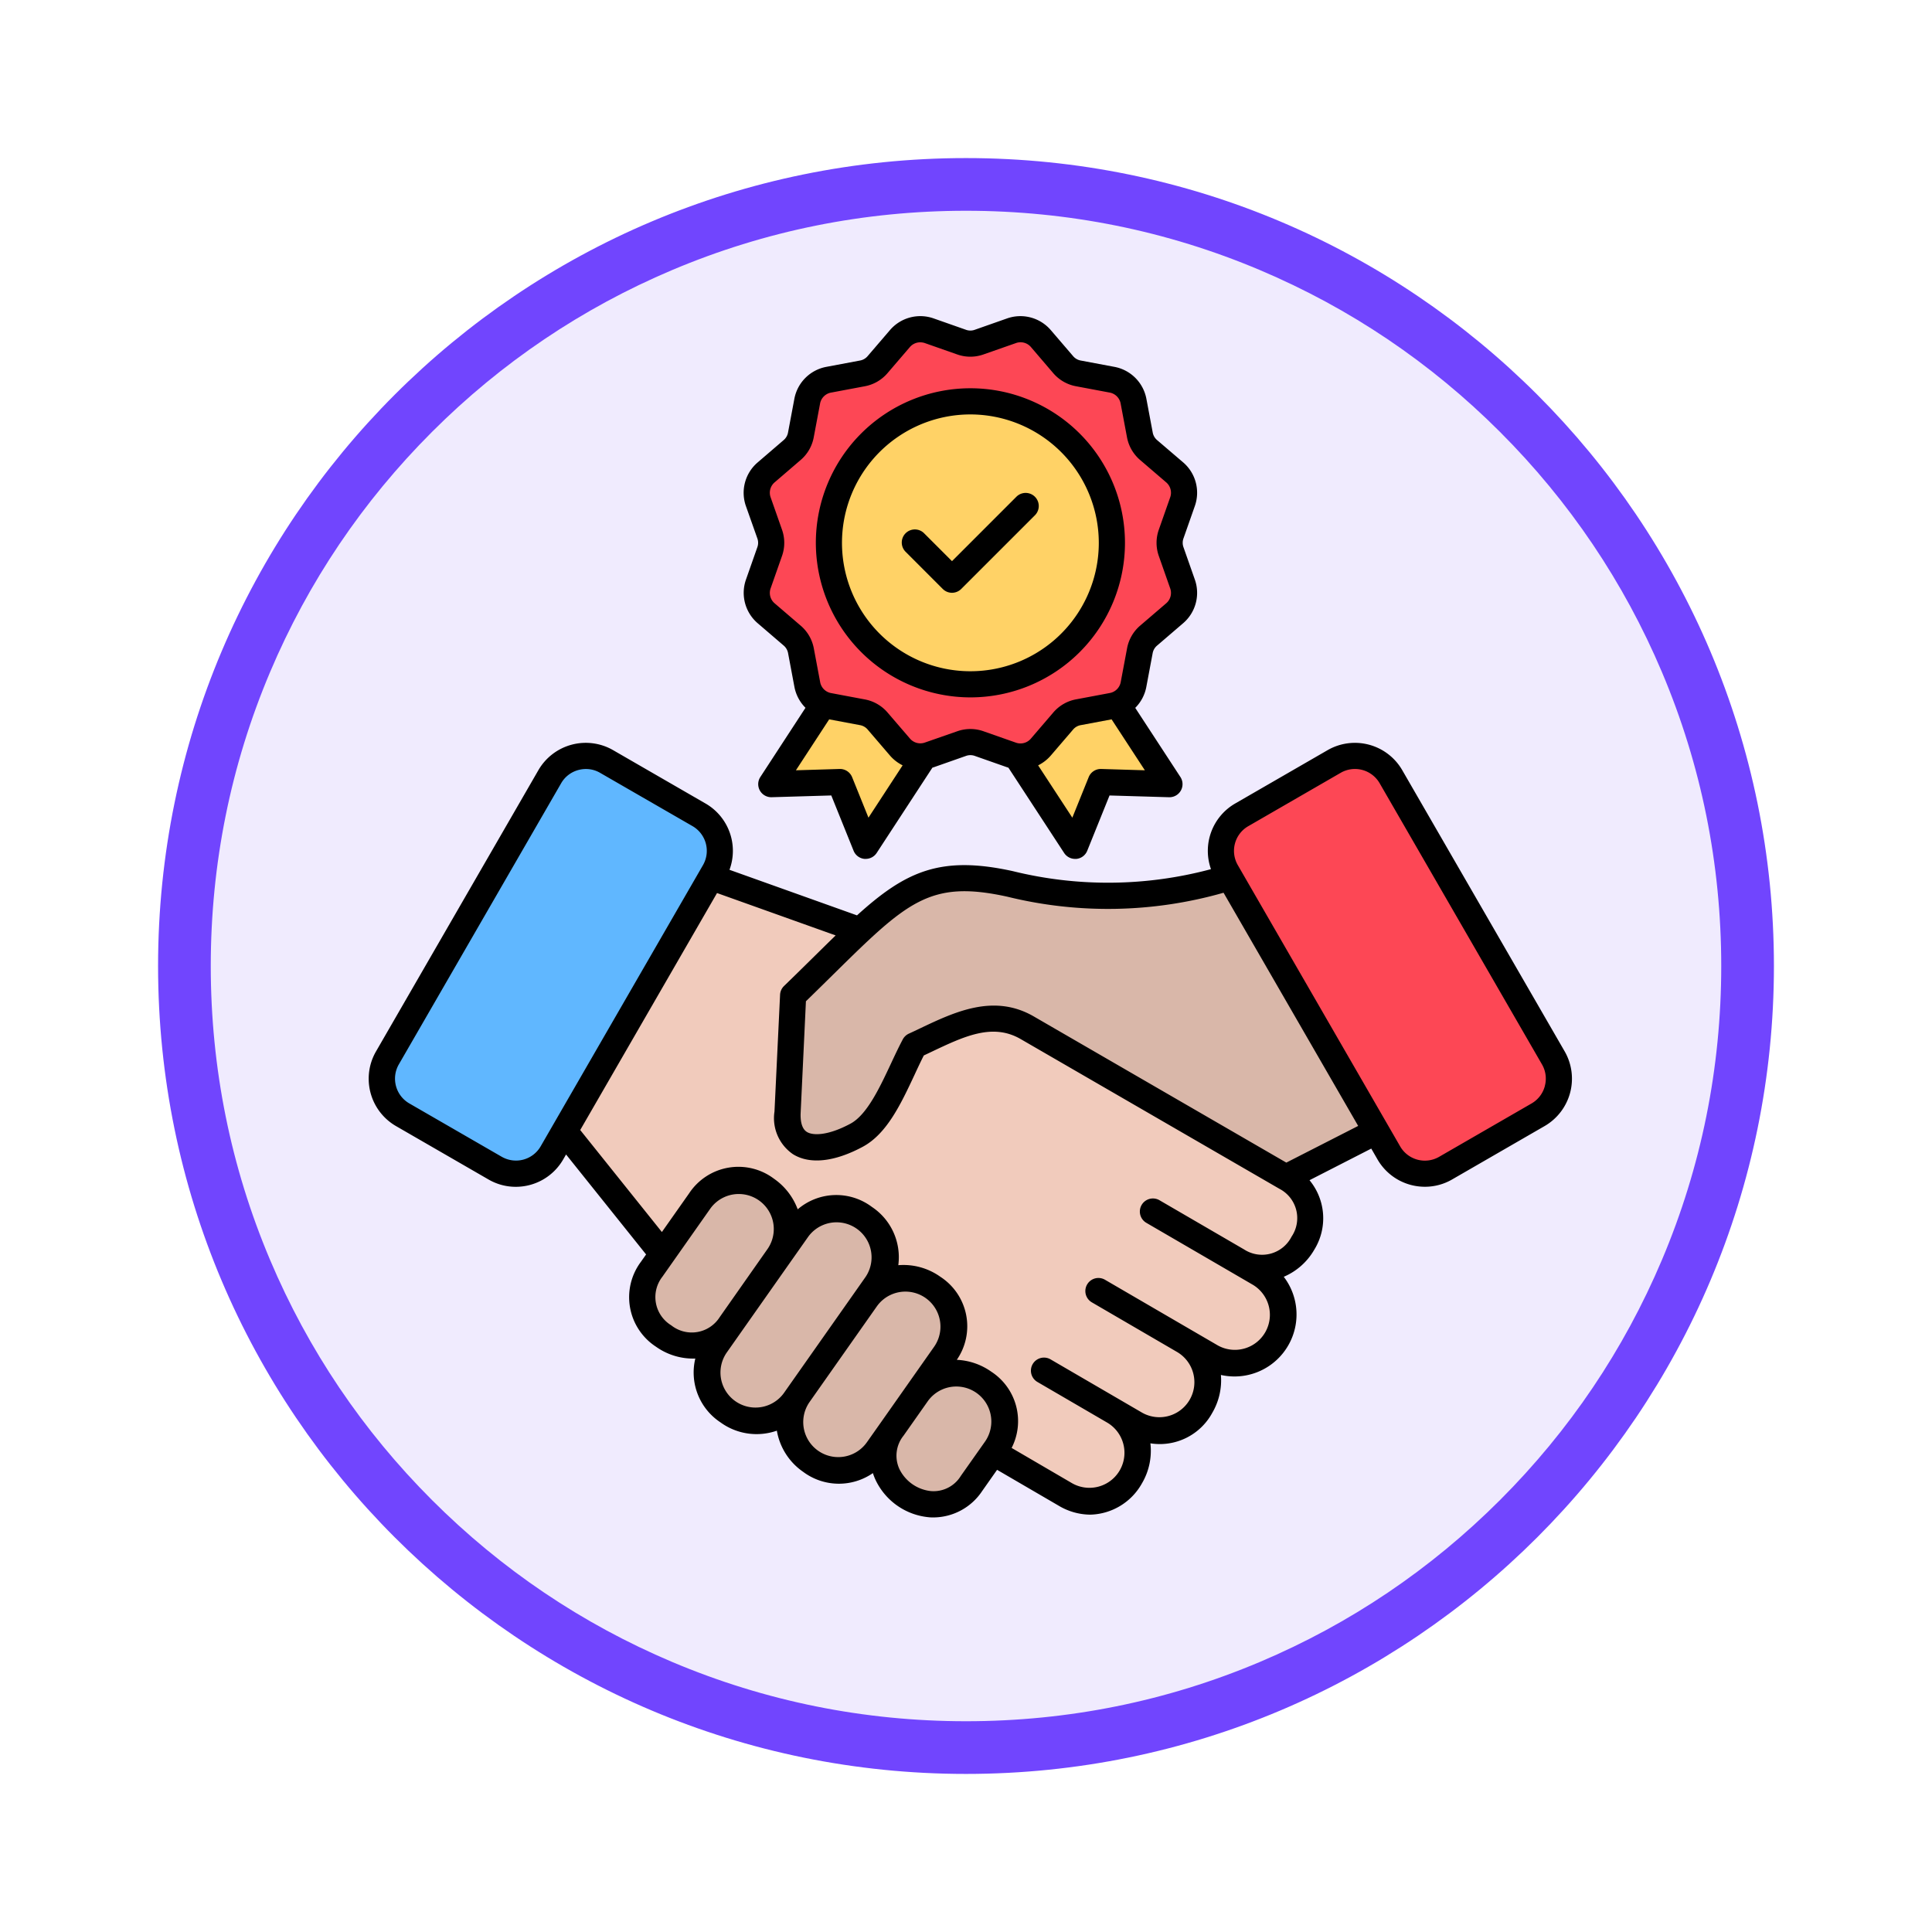 <svg xmlns="http://www.w3.org/2000/svg" xmlns:xlink="http://www.w3.org/1999/xlink" width="110" height="110" viewBox="0 0 110 110">
  <defs>
    <filter id="Trazado_982547" x="0" y="0" width="110" height="110" filterUnits="userSpaceOnUse">
      <feOffset dy="3" input="SourceAlpha"/>
      <feGaussianBlur stdDeviation="3" result="blur"/>
      <feFlood flood-opacity="0.161"/>
      <feComposite operator="in" in2="blur"/>
      <feComposite in="SourceGraphic"/>
    </filter>
  </defs>
  <g id="Grupo_1164153" data-name="Grupo 1164153" transform="translate(-1079 -2894)">
    <g id="Grupo_1163921" data-name="Grupo 1163921" transform="translate(279 -7730)">
      <g id="Grupo_1162274" data-name="Grupo 1162274" transform="translate(0 6286)">
        <g id="Grupo_1157015" data-name="Grupo 1157015" transform="translate(0 3549)">
          <g id="Grupo_1155792" data-name="Grupo 1155792" transform="translate(-1 -3894.666)">
            <g id="Grupo_1154703" data-name="Grupo 1154703" transform="translate(0 1465.666)">
              <g id="Grupo_1150789" data-name="Grupo 1150789" transform="translate(3 2320)">
                <g id="Grupo_1154212" data-name="Grupo 1154212" transform="translate(-236 -5809)">
                  <g id="Grupo_1152583" data-name="Grupo 1152583" transform="translate(1043 6713)">
                    <g id="Grupo_1146973" data-name="Grupo 1146973" transform="translate(0 0)">
                      <g id="Grupo_1146954" data-name="Grupo 1146954">
                        <g transform="matrix(1, 0, 0, 1, -9, -6)" filter="url(#Trazado_982547)">
                          <g id="Trazado_982547-2" data-name="Trazado 982547" transform="translate(9 6)" fill="#f0ebfe">
                            <path d="M 46 90.5 C 39.992 90.5 34.164 89.324 28.679 87.003 C 23.38 84.762 18.621 81.553 14.534 77.466 C 10.446 73.379 7.238 68.62 4.996 63.321 C 2.676 57.836 1.5 52.008 1.5 46 C 1.5 39.992 2.676 34.164 4.996 28.679 C 7.238 23.38 10.446 18.621 14.534 14.534 C 18.621 10.446 23.38 7.238 28.679 4.996 C 34.164 2.676 39.992 1.5 46 1.5 C 52.008 1.5 57.836 2.676 63.321 4.996 C 68.62 7.238 73.379 10.446 77.466 14.534 C 81.554 18.621 84.762 23.38 87.004 28.679 C 89.324 34.164 90.5 39.992 90.5 46 C 90.5 52.008 89.324 57.836 87.004 63.321 C 84.762 68.62 81.554 73.379 77.466 77.466 C 73.379 81.553 68.62 84.762 63.321 87.003 C 57.836 89.324 52.008 90.5 46 90.5 Z" stroke="none"/>
                            <path d="M 46 3 C 40.194 3 34.563 4.136 29.263 6.378 C 24.143 8.544 19.544 11.644 15.594 15.594 C 11.644 19.544 8.544 24.143 6.378 29.263 C 4.136 34.563 3 40.194 3 46 C 3 51.806 4.136 57.437 6.378 62.737 C 8.544 67.857 11.644 72.455 15.594 76.405 C 19.544 80.355 24.143 83.456 29.263 85.622 C 34.563 87.863 40.194 89 46 89 C 51.806 89 57.437 87.863 62.737 85.622 C 67.857 83.456 72.456 80.355 76.406 76.405 C 80.356 72.455 83.456 67.857 85.622 62.737 C 87.864 57.437 89 51.806 89 46 C 89 40.194 87.864 34.563 85.622 29.263 C 83.456 24.143 80.356 19.544 76.406 15.594 C 72.456 11.644 67.857 8.544 62.737 6.378 C 57.437 4.136 51.806 3 46 3 M 46 -7.62939453125e-06 C 71.405 -7.62939453125e-06 92 20.595 92 46 C 92 71.405 71.405 92 46 92 C 20.595 92 0 71.405 0 46 C 0 20.595 20.595 -7.62939453125e-06 46 -7.62939453125e-06 Z" stroke="none" fill="#7145fe"/>
                          </g>
                        </g>
                      </g>
                    </g>
                  </g>
                </g>
              </g>
            </g>
          </g>
        </g>
      </g>
    </g>
    <g id="esfuerzo-conjunto" transform="translate(1074.007 2885.639)">
      <path id="Trazado_999278" data-name="Trazado 999278" d="M358.238,194.827l-5.268,3.042a2.372,2.372,0,0,0-.866,3.231l9.246,16.014a2.373,2.373,0,0,0,3.231.866l5.268-3.042a2.372,2.372,0,0,0,.866-3.231l-9.246-16.014A2.373,2.373,0,0,0,358.238,194.827Z" transform="translate(-277.281 -143.111)" fill="#fd4755" fill-rule="evenodd"/>
      <path id="Trazado_999279" data-name="Trazado 999279" d="M43.793,194.827l5.268,3.042a2.372,2.372,0,0,1,.866,3.231l-9.246,16.014a2.372,2.372,0,0,1-3.231.866l-5.268-3.042a2.373,2.373,0,0,1-.866-3.231l9.246-16.014A2.373,2.373,0,0,1,43.793,194.827Z" transform="translate(-4.262 -143.111)" fill="#60b7ff" fill-rule="evenodd"/>
      <path id="Trazado_999280" data-name="Trazado 999280" d="M188.576,177.748l-3.334,5.1-1.464-3.63-3.913.117,2.966-4.54a1.613,1.613,0,0,0,.316.093l1.894.356a1.487,1.487,0,0,1,.888.513l1.255,1.463A1.517,1.517,0,0,0,188.576,177.748Zm5.253,0,3.334,5.1,1.465-3.63,3.913.117-2.966-4.54a1.613,1.613,0,0,1-.316.093l-1.894.356a1.488,1.488,0,0,0-.888.513l-1.255,1.463A1.517,1.517,0,0,1,193.829,177.748Z" transform="translate(-130.958 -126.333)" fill="#ffd266" fill-rule="evenodd"/>
      <path id="Trazado_999281" data-name="Trazado 999281" d="M186.995,32.087l1.818-.639a1.521,1.521,0,0,1,1.686.452l1.255,1.463a1.488,1.488,0,0,0,.888.513l1.894.356a1.521,1.521,0,0,1,1.234,1.234l.356,1.894a1.488,1.488,0,0,0,.513.888L198.1,39.5a1.521,1.521,0,0,1,.452,1.686l-.639,1.818a1.488,1.488,0,0,0,0,1.025l.639,1.818a1.521,1.521,0,0,1-.452,1.686l-1.463,1.255a1.487,1.487,0,0,0-.513.888l-.356,1.894a1.521,1.521,0,0,1-1.234,1.234l-1.894.356a1.488,1.488,0,0,0-.888.513L190.5,55.141a1.521,1.521,0,0,1-1.686.452l-1.818-.639a1.488,1.488,0,0,0-1.025,0l-1.818.639a1.521,1.521,0,0,1-1.686-.452l-1.255-1.463a1.488,1.488,0,0,0-.888-.513l-1.894-.356a1.521,1.521,0,0,1-1.234-1.234l-.356-1.894a1.488,1.488,0,0,0-.513-.888l-1.463-1.255a1.521,1.521,0,0,1-.452-1.686l.639-1.818a1.488,1.488,0,0,0,0-1.025l-.639-1.818a1.521,1.521,0,0,1,.452-1.686l1.463-1.255a1.487,1.487,0,0,0,.513-.888l.356-1.894a1.521,1.521,0,0,1,1.234-1.234l1.894-.356a1.488,1.488,0,0,0,.888-.513l1.255-1.463a1.521,1.521,0,0,1,1.686-.452l1.818.639a1.487,1.487,0,0,0,1.025,0Z" transform="translate(-126.238 -4.252)" fill="#fd4755" fill-rule="evenodd"/>
      <circle id="Elipse_12277" data-name="Elipse 12277" cx="8.055" cy="8.055" r="8.055" transform="matrix(0.16, -0.987, 0.987, 0.16, 50.997, 45.931)" fill="#ffd266"/>
      <path id="Trazado_999282" data-name="Trazado 999282" d="M141.856,257.953a2.739,2.739,0,0,1-2.752,4.735l-4.815-2.8,4.815,2.8,1.259.733a2.738,2.738,0,0,1-2.756,4.733l-1.559-.908-4.863-2.831,4.863,2.832a2.739,2.739,0,0,1-2.757,4.733l-5.21-3.034,3.967,2.31a2.739,2.739,0,0,1-2.758,4.733l-4.034-2.35.319-.627a2.485,2.485,0,0,0,.044-2.26,3,3,0,0,0-2.532-1.671l-1.32-.051.727-1.1a2.536,2.536,0,0,0,.21-2.614,2.97,2.97,0,0,0-2.852-1.623l-.958.092.151-.95a2.7,2.7,0,0,0-1.188-2.59,2.629,2.629,0,0,0-3.306.085l-.821.723-.371-1.029a2.932,2.932,0,0,0-1.073-1.381,2.62,2.62,0,0,0-3.8.649l-2.12,3.013-5.588-6.978,8.355-14.47,8.46,3.022-3.791,3.713,0,0-.315,6.64a1.863,1.863,0,0,0,.7,1.76c.93.585,2.379.013,3.237-.45,1.235-.667,2.049-2.535,2.619-3.754.175-.375.351-.75.538-1.119l.116-.228.232-.109.43-.2c1.841-.874,3.8-1.84,5.767-.7Z" transform="translate(-63.649 -182.552)" fill="#f1cbbc" fill-rule="evenodd"/>
      <path id="Trazado_999283" data-name="Trazado 999283" d="M135.553,266.412a2.739,2.739,0,0,1-4.446-3.2l2.736-3.889a2.739,2.739,0,0,1,4.492,3.133l1.078-1.532a2.738,2.738,0,0,1,4.48,3.15l-.581.826-1.513,2.151,1.512-2.15a2.739,2.739,0,0,1,4.479,3.153l-1.8,2.563h0l-2.019,2.872a2.74,2.74,0,0,1-4.571-3.016l0-.01-.144.205a2.739,2.739,0,0,1-4.48-3.151Zm16.927-16.951,14.735,8.529,5.15-2.63L164.014,240.9l-.564.169a23.07,23.07,0,0,1-11.933.212,8.84,8.84,0,0,0-4.5-.062,8.416,8.416,0,0,0-2.869,1.656c-1.144.939-2.221,2.033-3.276,3.072q-.753.742-1.51,1.48l-.211.2-.316,6.64a1.87,1.87,0,0,0,.7,1.759c.92.578,2.386.01,3.236-.449,1.517-.818,2.477-3.6,3.278-5.1C148.06,249.548,150.3,248.2,152.48,249.461Zm-6.272,20.844-1.372,1.951a2.581,2.581,0,0,0-.3,2.64,3.018,3.018,0,0,0,2.283,1.678,2.592,2.592,0,0,0,2.5-1.168l1.372-1.95a2.739,2.739,0,0,0-4.48-3.151Z" transform="translate(-89.006 -182.588)" fill="#d9b7a9" fill-rule="evenodd"/>
      <path id="Trazado_999284" data-name="Trazado 999284" d="M56.572,39.794a.745.745,0,1,1,1.053-1.053l1.571,1.57,3.667-3.668A.745.745,0,0,1,63.916,37.7l-4.194,4.193a.744.744,0,0,1-1.053,0Zm3.672-7.837a7.311,7.311,0,1,0,7.31,7.311A7.319,7.319,0,0,0,60.244,31.957Zm0,16.11a8.8,8.8,0,1,0-8.8-8.8A8.809,8.809,0,0,0,60.244,48.067ZM49.108,35.815a.778.778,0,0,0-.234.875l.639,1.818a2.239,2.239,0,0,1,0,1.519l-.639,1.819a.777.777,0,0,0,.234.874l1.463,1.255a2.242,2.242,0,0,1,.76,1.316l.356,1.894a.778.778,0,0,0,.64.64l1.894.356a2.242,2.242,0,0,1,1.316.76L56.792,50.4a.777.777,0,0,0,.874.234L59.484,50A2.239,2.239,0,0,1,61,50l1.819.639A.778.778,0,0,0,63.7,50.4l1.255-1.463a2.243,2.243,0,0,1,1.316-.76l1.894-.356a.778.778,0,0,0,.64-.64l.356-1.894a2.239,2.239,0,0,1,.76-1.316L71.38,42.72a.777.777,0,0,0,.234-.874l-.639-1.819a2.239,2.239,0,0,1,0-1.519l.639-1.818a.778.778,0,0,0-.234-.875L69.917,34.56a2.238,2.238,0,0,1-.76-1.316L68.8,31.35a.778.778,0,0,0-.64-.64l-1.894-.356a2.238,2.238,0,0,1-1.315-.759L63.7,28.132a.777.777,0,0,0-.874-.234L61,28.537a2.238,2.238,0,0,1-1.519,0L57.666,27.9a.841.841,0,0,0-.279-.049.778.778,0,0,0-.6.283l-1.255,1.463a2.238,2.238,0,0,1-1.316.759l-1.894.356a.778.778,0,0,0-.64.64l-.356,1.894a2.238,2.238,0,0,1-.76,1.316ZM67.691,52.143a.743.743,0,0,0-.713.466l-.931,2.307L64.1,51.937a2.313,2.313,0,0,0,.725-.563l1.255-1.463a.744.744,0,0,1,.461-.266l1.742-.327,1.894,2.9ZM54.44,54.916l-.931-2.307a.747.747,0,0,0-.713-.466l-2.487.075,1.894-2.9,1.741.327a.742.742,0,0,1,.461.266l1.255,1.463a2.3,2.3,0,0,0,.725.562ZM48.108,39a.744.744,0,0,1,0,.531l-.639,1.819a2.278,2.278,0,0,0,.669,2.5L49.6,45.105a.745.745,0,0,1,.266.461l.356,1.894a2.286,2.286,0,0,0,.632,1.2L48.284,52.6a.744.744,0,0,0,.645,1.151l3.394-.1,1.27,3.149a.743.743,0,0,0,.618.462.633.633,0,0,0,.073,0,.746.746,0,0,0,.623-.337l3.173-4.857.08-.024,1.818-.639a.744.744,0,0,1,.532,0l1.818.639c.026.01.053.017.08.025l3.173,4.857a.746.746,0,0,0,.623.337.624.624,0,0,0,.073,0,.743.743,0,0,0,.618-.462l1.27-3.149,3.394.1A.745.745,0,0,0,72.2,52.6l-2.571-3.936a2.282,2.282,0,0,0,.632-1.2l.356-1.894a.744.744,0,0,1,.266-.461L72.35,43.85a2.277,2.277,0,0,0,.669-2.5l-.639-1.819a.744.744,0,0,1,0-.531l.639-1.819a2.276,2.276,0,0,0-.669-2.5L70.887,33.43a.743.743,0,0,1-.266-.46l-.356-1.894a2.278,2.278,0,0,0-1.829-1.829l-1.894-.356a.744.744,0,0,1-.461-.266l-1.255-1.463a2.279,2.279,0,0,0-2.5-.669l-1.818.639a.736.736,0,0,1-.532,0l-1.818-.639a2.277,2.277,0,0,0-2.5.669l-1.255,1.463a.742.742,0,0,1-.461.266l-1.894.356a2.278,2.278,0,0,0-1.829,1.829l-.356,1.894a.741.741,0,0,1-.266.46l-1.462,1.256a2.275,2.275,0,0,0-.669,2.5ZM92.949,70.2a1.615,1.615,0,0,1-.753.986l-5.268,3.041a1.623,1.623,0,0,1-2.214-.593L75.468,57.616a1.622,1.622,0,0,1,.593-2.214l5.268-3.042a1.623,1.623,0,0,1,2.214.593l9.246,16.014a1.609,1.609,0,0,1,.159,1.229ZM78.231,74.555l4.091-2.089L74.657,59.19a23.963,23.963,0,0,1-12.307.226c-4.431-.976-5.712.287-9.957,4.469-.479.472-.972.958-1.514,1.484l-.3,6.347c-.018.386.028.889.354,1.093.342.215,1.2.22,2.486-.473.938-.506,1.661-2.052,2.3-3.415.228-.488.445-.95.675-1.383a.744.744,0,0,1,.346-.326c.218-.1.434-.2.651-.306,1.962-.932,4.186-1.987,6.459-.675Zm.305,4.205a1.881,1.881,0,0,0-.7-2.715L63.1,67.518c-1.6-.921-3.207-.155-5.075.731l-.434.205c-.174.342-.346.71-.527,1.1-.772,1.648-1.57,3.354-2.94,4.094-1.618.873-3.034,1.023-3.987.425a2.487,2.487,0,0,1-1.048-2.426L49.407,65a.744.744,0,0,1,.225-.5c.621-.6,1.178-1.151,1.716-1.68.432-.425.837-.825,1.224-1.2l-6.754-2.413L38.028,72.7l4.65,5.807,1.549-2.2a3.363,3.363,0,0,1,4.839-.83,3.678,3.678,0,0,1,1.345,1.738,3.373,3.373,0,0,1,4.227-.135,3.436,3.436,0,0,1,1.5,3.316,3.617,3.617,0,0,1,2.4.663,3.359,3.359,0,0,1,.931,4.725,3.689,3.689,0,0,1,1.965.676A3.358,3.358,0,0,1,62.591,90.8l3.426,2a1.994,1.994,0,0,0,2.008-3.446h0l-3.966-2.31a.744.744,0,1,1,.749-1.286l3.966,2.309h0l0,0,1.24.722a1.994,1.994,0,0,0,2.007-3.446l-4.863-2.832a.744.744,0,0,1,.749-1.286l4.863,2.831s0,0,0,0h0l1.559.907a1.994,1.994,0,0,0,2.006-3.446l-1.259-.733s0,0,0,0l-4.815-2.8a.744.744,0,1,1,.749-1.286l4.815,2.8a1.881,1.881,0,0,0,2.707-.733ZM59.7,92.39a1.818,1.818,0,0,1-1.707.867A2.262,2.262,0,0,1,56.2,92a1.817,1.817,0,0,1,.238-1.9s0,0,0,0l1.372-1.95a1.994,1.994,0,0,1,3.262,2.295Zm-5.348-1.915a1.994,1.994,0,0,1-3.263-2.294h0l3.824-5.436h0a1.994,1.994,0,0,1,3.261,2.3l-1.581,2.247h0l-1.372,1.951Zm-4.713-2.82a1.994,1.994,0,0,1-3.262-2.295l.81-1.152v0h0l2.738-3.892h0v0l1.088-1.545a1.994,1.994,0,0,1,3.262,2.293l-.58.825s0,0,0,0h0l-3.825,5.437Zm-6.434-3.839a1.882,1.882,0,0,1-.5-2.761l2.736-3.889a1.994,1.994,0,0,1,3.263,2.292s0,0,0,0L45.972,83.35h0A1.882,1.882,0,0,1,43.206,83.816ZM33.56,74.223l-5.268-3.041a1.629,1.629,0,0,1-.594-2.215l9.246-16.014a1.612,1.612,0,0,1,.985-.752,1.653,1.653,0,0,1,.426-.056,1.6,1.6,0,0,1,.8.215L44.427,55.4a1.627,1.627,0,0,1,.593,2.214L35.775,73.63a1.623,1.623,0,0,1-2.214.593Zm60.519-6a3.117,3.117,0,0,1-1.138,4.249l-5.268,3.041a3.081,3.081,0,0,1-1.55.417,3.113,3.113,0,0,1-2.7-1.555l-.356-.618-3.516,1.8a3.4,3.4,0,0,1,.272,3.956,3.651,3.651,0,0,1-1.738,1.543,3.53,3.53,0,0,1-3.579,5.589,3.665,3.665,0,0,1-.495,2.164,3.4,3.4,0,0,1-3.519,1.729,3.652,3.652,0,0,1-.482,2.28,3.466,3.466,0,0,1-2.947,1.781,3.557,3.557,0,0,1-1.8-.514l-3.5-2.039-.848,1.206a3.35,3.35,0,0,1-2.759,1.505c-.1,0-.2,0-.3-.013a3.74,3.74,0,0,1-3.011-2.119,3.224,3.224,0,0,1-.153-.392,3.4,3.4,0,0,1-3.968-.07,3.579,3.579,0,0,1-1.5-2.346,3.492,3.492,0,0,1-3.214-.475,3.4,3.4,0,0,1-1.429-3.631,3.648,3.648,0,0,1-2.239-.674,3.363,3.363,0,0,1-.857-4.835l.294-.418-4.557-5.692-.165.286a3.113,3.113,0,0,1-2.7,1.555,3.082,3.082,0,0,1-1.55-.417l-5.268-3.041a3.113,3.113,0,0,1-1.554-2.7v-.007a3.092,3.092,0,0,1,.416-1.543l9.246-16.014A3.117,3.117,0,0,1,39.9,51.071l5.268,3.041a3.112,3.112,0,0,1,1.359,3.772l7.26,2.594c2.776-2.516,4.758-3.424,8.881-2.516a22.628,22.628,0,0,0,11.273-.115,3.113,3.113,0,0,1,1.373-3.735l5.268-3.041a3.114,3.114,0,0,1,4.248,1.138Z" transform="translate(0)" fill-rule="evenodd"/>
    </g>
  </g>
</svg>
